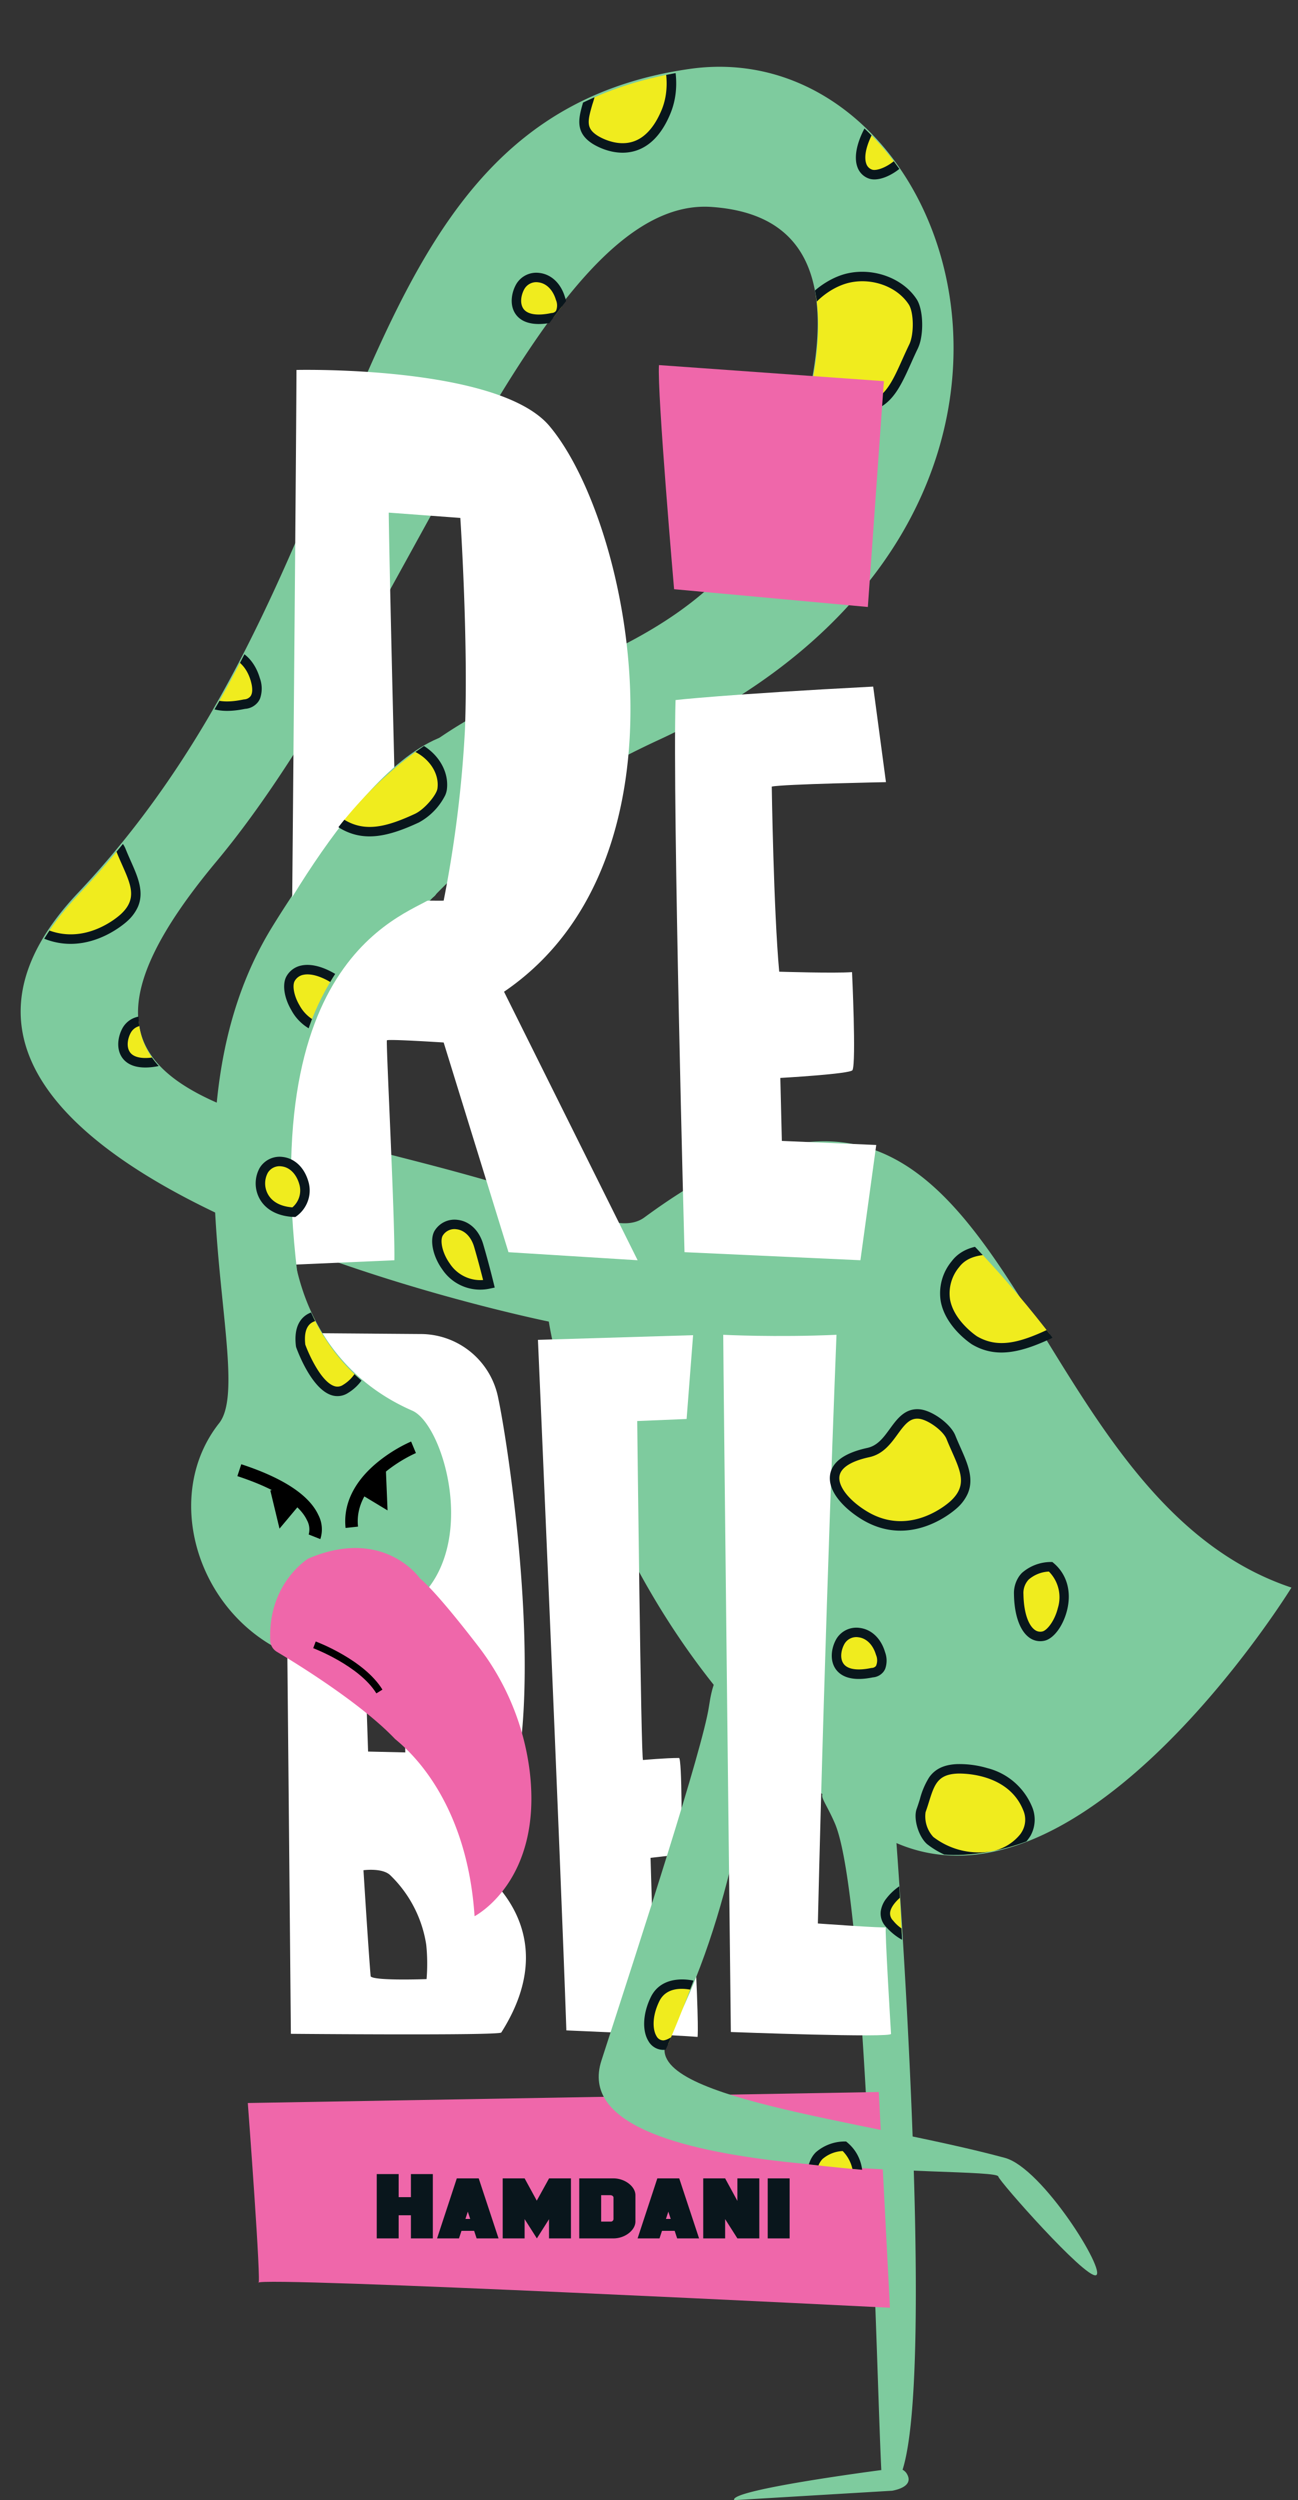 <svg id="Group_123" data-name="Group 123" xmlns="http://www.w3.org/2000/svg" xmlns:xlink="http://www.w3.org/1999/xlink" width="254.169" height="489.253" viewBox="0 0 254.169 489.253">
  <rect x="0" y="0" width="254.169" height="489.253" fill="#333333" stroke="none"/>
  <defs>
    <clipPath id="clip-path">
      <rect id="Rectangle_78" data-name="Rectangle 78" width="254.169" height="489.253" fill="none"/>
    </clipPath>
    <clipPath id="clip-path-2">
      <path id="Path_1762" data-name="Path 1762" d="M250.1,309.611c2.2,1.332,2.793.923,2.8.123v-.043a6.57,6.57,0,0,0-.689-2.2Zm-121.212,87.83c9.773-22.022,18.9-55.173,20.249-54.115q3.595,2.81,7.6,5.463,2.777,1.832,5.719,3.648c.529.326,4.088,30.589,7.791,60.867-18.265-5.381-42.792-12.631-41.357-15.864m-87.7-232.594c37.051-44.391,63.46-130.5,97-128.1,14.68,1.048,29.526,9.8,14.449,52.346-8.951,25.258-32.6,33.961-46.812,40.278-22.534,10.014-36.241,16.56-53.615,48.111a89.345,89.345,0,0,0-10.946,34.544c-17.935-7.894-22.986-19.724-.074-47.175M133.844,9.735C63.56,19.791,74.745,106.825,14.1,170.964c-25.929,27.422-2.75,48.427,26.844,62.56,1.053,19.8,4.8,36.14.78,41.221-10.982,13.887-4.695,36.163,12.2,44.521a22.469,22.469,0,0,0,3.156,1.285c9.979,3.175,22.466-10.4,22.466-10.4,13.416-10.383,6.232-35.129,0-37.849-13.617-5.945-21.509-17.772-23.466-32.28a349.73,349.73,0,0,0,50.2,14.852s.211,37.4,32.677,71.781c2.117,2.241-29.587,81.044-16.31,87.142,2.688,1.234,29.594,5.66,48.5,6.969,5.435,44.089,10.669,82.924,6.616,22.278-.252-3.779-.467-12.315-.7-21.968,6.339.206,11.022-.133,12.311-1.36.49-.464-4.806-2.15-12.449-4.428-.293-12.249-.626-25.107-1.1-31.777-.209-2.957-1.433-26.964-1.433-26.964l4.545,1.407c8.875,2.747,23.479-.921,30.274-7.254L250.1,309.611c-3.824-2.313-12.507-9.867-31.465-29.729-7.724-19.177-42.177-57.234-47.9-53.812-16.839-4.456-40.1,6.226-45.743,8.424a12.744,12.744,0,0,1-9.256-.055c-20.383-7.943-41.609-12.188-58.317-16.9-5.2-34.091,29.163-57.743,70.474-76.3C216.829,101.28,189.129,9.321,139.653,9.318a40.97,40.97,0,0,0-5.809.417" transform="translate(-2.87 -9.318)" fill="none"/>
    </clipPath>
  </defs>
  <g id="Group_118" data-name="Group 118">
    <g id="Group_117" data-name="Group 117" clip-path="url(#clip-path)">
      <path id="Path_1701" data-name="Path 1701" d="M133.537,376.642a2.067,2.067,0,0,0-.851-.815c6.483-20.42-1.216-122.867-1.216-122.867s-12.7-11.877-14.423-9.407c-.482.692.8,2.135,2.363,5.734,6.287,14.442,8.144,107.678,9.114,126.6,0,0-29.946,3.874-28.809,5.886l30.938-1.843C132.815,379.52,134.643,378.528,133.537,376.642Z" transform="translate(44.052 107.48)" fill="#7ecb9e"/>
      <path id="Path_1702" data-name="Path 1702" d="M33.653,286.071l123.556-2.153,2.183,42.216s-124.358-6.228-123.676-4.888-2.063-35.175-2.063-35.175" transform="translate(14.872 125.467)" fill="#ef67aa"/>
      <path id="Path_1703" data-name="Path 1703" d="M74.37,283.99c19.433-7.837,8.517-79.239,6.174-90.234a15.5,15.5,0,0,0-15.352-12.64L38.551,180.9c.291,17.27,1.371,137.156,1.371,137.156s40.8.375,41.2-.255c13.945-21.952-6.757-33.806-6.757-33.806M58.4,195.8c0-.027.01-.029.017,0H58.4c-.169,1.262,3.923,59.594,3.923,67.192l-7.283-.169s-1.961-61.267-2.8-66.838Zm8.092,111.551s-10.226.381-10.946-.535c0,0-.352-3.772-1.41-20.771,0,0,3.694-.519,5.254.982a23.963,23.963,0,0,1,7.034,13.57,35.88,35.88,0,0,1,.068,6.754" transform="translate(17.036 79.94)" fill="#fff"/>
      <path id="Path_1704" data-name="Path 1704" d="M52.148,177.229c17.62-28.413,31.08-38.1,53.613-48.111,14.214-6.318,37.862-15.02,46.812-40.278,15.077-42.544.232-51.3-14.448-52.346-33.536-2.4-59.945,83.713-97,128.1-45.054,53.979,18.007,47.554,74.548,69.591,2.978,1.161,6.68,1.947,9.257.055,73-53.62,69.153,53.243,126.715,72.43,0,0-44.519,72.3-82.619,47.136-53.13-35.1-62.8-99.189-62.8-99.189s-143.954-29.158-92.189-83.906C74.685,106.575,63.5,19.541,133.782,9.485c52.982-7.58,85.742,88.9-6.176,131.37-77.174,35.654-90.939,112.5-48.114,131.194,6.231,2.719,13.416,27.466,0,37.849,0,0-12.487,13.578-22.466,10.4a22.377,22.377,0,0,1-3.156-1.282c-16.9-8.36-23.186-30.635-12.2-44.522,7.628-9.645-12.723-59.845,10.483-97.267" transform="translate(1.242 4.005)" fill="#7ecb9e"/>
      <path id="Path_1705" data-name="Path 1705" d="M48.475,213.367l-2.275-.9v0a3.729,3.729,0,0,0-.337-2.8c-1.048-2.236-4.262-5.546-13.628-8.62L33,198.719c8.184,2.686,13.258,6.019,15.08,9.906a6.11,6.11,0,0,1,.4,4.742" transform="translate(14.246 87.817)"/>
      <path id="Path_1706" data-name="Path 1706" d="M46.954,212.549c-.492-4.575,1.6-8.967,6.063-12.7a29.264,29.264,0,0,1,6.765-4.212l.943,2.258c-.123.052-12.318,5.28-11.339,14.393Z" transform="translate(20.718 86.455)"/>
      <path id="Path_1707" data-name="Path 1707" d="M91.773,95.814s9.821-1.128,38.7-2.633l2.5,18.7s-20.177.384-22.363.869c0,0,.36,24.27,1.461,36.224,0,0,10.905.342,14.259.082,0,0,.836,17.685.091,19.182-.372.75-14.132,1.524-14.132,1.524l.3,12.328,18.484.793-3.1,22.554-34.446-1.577S91.162,116.1,91.773,95.814" transform="translate(40.511 41.178)" fill="#fff"/>
      <path id="Path_1708" data-name="Path 1708" d="M102.165,197.606l1.269-16.4-30.38.914s4.327,99.156,5.567,135.132c0,0,22.113.94,25.685,1.28,0,0,.326-1.087-.616-19.353,0,0-2.544-.182-8.14-.738l-.45-14.956,5.879-.675c.326-2.49.28-18.87-.3-18.87-2.644,0-7.048.4-7.048.4-.391.464-1.139-66.335-1.139-66.335Z" transform="translate(32.284 80.076)" fill="#fff"/>
      <path id="Path_1709" data-name="Path 1709" d="M81.355,171.89c38.1-25.9,24.872-91.67,8.91-110.686C80.24,49.262,40.713,50.212,40.713,50.212c0,12.755-1.475,175.125-1.475,175.125l20.648-.9c.127-8.285-1.678-42.756-1.462-43.037s11.114.424,11.114.424L82.23,222.859l25.288,1.577Zm-20.84-18.256s-1.622-63.874-1.735-75.5L72.8,79.172s1.572,23.875.906,41.413a236.739,236.739,0,0,1-4.171,33.486s-8.97.069-9.023-.437" transform="translate(17.34 22.182)" fill="#fff"/>
      <path id="Path_1710" data-name="Path 1710" d="M111.18,242.952s-5.671-27.242-8.292-9.495c-1.2,8.144-13.358,45.524-21.049,69.268-8.039,24.817,77.486,20.392,77.718,22.69.084.822,16.97,19.932,19.11,19.316,2.163-.621-10.455-20.981-17.816-22.973-27.479-7.433-72.286-11.765-66.079-23.228,13.169-24.321,16.409-55.579,16.409-55.579" transform="translate(35.93 100.514)" fill="#7ecb9e"/>
      <path id="Path_1711" data-name="Path 1711" d="M98.217,181.152s10.277.532,22.177,0c0,0-2.267,56.517-3.649,115.2,0,0,13.6.988,13.32.725s1.008,20.862,1.008,20.862c.424.851-31.365-.349-31.365-.349s-1.481-130.014-1.491-136.441" transform="translate(43.404 80.054)" fill="#fff"/>
      <path id="Path_1712" data-name="Path 1712" d="M77.354,229.209C73.582,224.315,68.773,218.36,65.987,216c0,0-7.042-10.16-21.839-3.84,0,0-7.945,4.816-7.436,16.08a2.64,2.64,0,0,0,1.278,2.151c3.879,2.311,16.475,10.062,23.105,17.022.655.688,14,10.1,15.617,34.73,0,0,13.352-6.826,10.806-28.3a50.1,50.1,0,0,0-10.164-24.634" transform="translate(16.213 92.842)" fill="#ef67aa"/>
      <path id="Path_1713" data-name="Path 1713" d="M72.041,99.967s.833,27.673-1.365,30.971-35,7.949-27.081,74.029l-10.468-1.321L33.1,148.575s19.946-41.7,38.942-48.608" transform="translate(14.627 44.177)" fill="#7ecb9e"/>
    </g>
  </g>
  <g id="Group_120" data-name="Group 120" transform="translate(4.138 13.436)">
    <g id="Group_119" data-name="Group 119" clip-path="url(#clip-path-2)">
      <path id="Path_1714" data-name="Path 1714" d="M144.587,212.63s-6.327-.02-6.245,5.394,2.069,8.783,4.845,8.18,6.718-9.088,1.4-13.574" transform="translate(56.997 80.528)" fill="#f0ec1e"/>
      <path id="Path_1715" data-name="Path 1715" d="M138.73,214.753a5.355,5.355,0,0,1,.546-.646,8.647,8.647,0,0,1,5.6-2.121h.337l.258.218c2.584,2.18,3.54,5.547,2.623,9.238-.76,3.055-2.62,5.56-4.424,5.951a3.652,3.652,0,0,1-3.136-.738c-1.74-1.38-2.773-4.418-2.833-8.333a5.817,5.817,0,0,1,1.031-3.57m5.808-.894a6.5,6.5,0,0,0-3.948,1.557,3.812,3.812,0,0,0-1.035,2.878c.05,3.308.846,5.89,2.131,6.908a1.8,1.8,0,0,0,1.589.378c.812-.173,2.352-1.911,3.016-4.584a7.139,7.139,0,0,0-1.753-7.137" transform="translate(56.713 80.244)" fill="#09161c"/>
      <path id="Path_1716" data-name="Path 1716" d="M116.583,291.272s-6.327-.02-6.245,5.394,2.069,8.783,4.845,8.18,6.718-9.088,1.4-13.574" transform="translate(44.622 115.281)" fill="#f0ec1e"/>
      <path id="Path_1717" data-name="Path 1717" d="M110.726,293.4a5.357,5.357,0,0,1,.546-.646,8.647,8.647,0,0,1,5.6-2.121h.337l.258.218c2.584,2.18,3.54,5.547,2.623,9.238-.76,3.055-2.62,5.56-4.424,5.951a3.652,3.652,0,0,1-3.136-.738c-1.74-1.38-2.773-4.418-2.833-8.333a5.817,5.817,0,0,1,1.031-3.57m5.808-.894a6.5,6.5,0,0,0-3.948,1.557,3.812,3.812,0,0,0-1.035,2.878c.05,3.308.846,5.89,2.131,6.908a1.8,1.8,0,0,0,1.589.378c.812-.173,2.352-1.911,3.016-4.584a7.139,7.139,0,0,0-1.753-7.137" transform="translate(44.337 114.997)" fill="#09161c"/>
      <path id="Path_1718" data-name="Path 1718" d="M153.559,266.757s4.316-8.768,16.66-2.212c7.257,3.854,9.684,11.561,8.633,15.73-1.008,4-1.988,4.308-6.731,3.784-2.229-.248-7.109-4.094-8.8-6.207-4.7-5.851-12.082-6.631-9.757-11.094" transform="translate(63.527 102.395)" fill="#f0ec1e"/>
      <path id="Path_1719" data-name="Path 1719" d="M152.828,267.026c.058-.133.121-.267.193-.405a10.017,10.017,0,0,1,5.678-4.629c3.484-1.126,7.6-.446,12.243,2.019,8.02,4.261,10.17,12.529,9.1,16.777-1.145,4.545-2.678,5.038-7.732,4.479-2.644-.294-7.766-4.481-9.424-6.549a24.3,24.3,0,0,0-5.988-5c-2.781-1.827-5.414-3.557-4.066-6.693M177.667,282.2a13.2,13.2,0,0,0,.574-1.87c.966-3.824-1.335-11.054-8.168-14.683-4.18-2.221-7.814-2.858-10.8-1.893a8.15,8.15,0,0,0-4.59,3.7l-.012.019c-.906,1.748.039,2.591,3.243,4.7a26.162,26.162,0,0,1,6.417,5.388c1.725,2.148,6.414,5.67,8.183,5.864,3.458.385,4.48.353,5.155-1.217" transform="translate(63.238 102.109)" fill="#09161c"/>
      <path id="Path_1720" data-name="Path 1720" d="M97.956,269.85s-6.339-2.3-8.627,2.369-1.08,8.918,1.531,8.99,9.641-6.375,7.1-11.359" transform="translate(34.803 105.565)" fill="#f0ec1e"/>
      <path id="Path_1721" data-name="Path 1721" d="M89.326,271.177c2.355-3.275,6.96-2.737,9.228-1.913l.343.125.167.326c1.094,2.143.787,4.767-.869,7.388-1.862,2.93-5.1,5.375-7.077,5.321a3.367,3.367,0,0,1-2.817-1.743c-1.252-2.071-1.061-5.439.479-8.584a6.2,6.2,0,0,1,.546-.92m8.241-.283c-1.269-.372-5.5-1.318-7.122,2.02-1.443,2.946-1.321,5.541-.557,6.806a1.536,1.536,0,0,0,1.28.848c1.047.029,3.8-1.833,5.458-4.456.862-1.365,1.691-3.345.94-5.218" transform="translate(34.52 105.279)" fill="#09161c"/>
      <path id="Path_1722" data-name="Path 1722" d="M132.2,240.062s10.415-.6,13.785,7.716c1.981,4.888-2.717,8.555-6.95,9.344a15.545,15.545,0,0,1-12.108-3.027c-1.391-1.2-2.337-4.337-1.787-5.864,1.521-4.225,1.667-7.929,7.06-8.168" transform="translate(51.091 92.647)" fill="#f0ec1e"/>
      <path id="Path_1723" data-name="Path 1723" d="M127.019,241.98c1.03-1.432,2.608-2.434,5.413-2.559a19.3,19.3,0,0,1,5.938.777,12.89,12.89,0,0,1,8.754,7.517,6.477,6.477,0,0,1-.273,5.716,10.745,10.745,0,0,1-7.367,4.89,16.345,16.345,0,0,1-12.886-3.239c-1.678-1.452-2.732-4.988-2.052-6.879.239-.665.444-1.319.642-1.947a14.992,14.992,0,0,1,1.831-4.275M144.87,253.1a5.583,5.583,0,0,0,.355-.559,4.624,4.624,0,0,0,.18-4.128c-3.084-7.609-12.775-7.143-12.872-7.139h-.013c-3.876.172-4.509,2.192-5.561,5.537-.2.652-.417,1.328-.666,2.02a5.93,5.93,0,0,0,1.521,4.846,14.577,14.577,0,0,0,11.331,2.816,9.384,9.384,0,0,0,5.726-3.394" transform="translate(50.808 92.362)" fill="#09161c"/>
      <path id="Path_1724" data-name="Path 1724" d="M163.33,239.929s-5.218,3.459-2.394,6.553,6.171,3.957,8.148,2.084.9-8.953-5.755-8.637" transform="translate(66.611 92.588)" fill="#f0ec1e"/>
      <path id="Path_1725" data-name="Path 1725" d="M160.5,241.921a10.924,10.924,0,0,1,2.6-2.482l.213-.141.254-.012a6.824,6.824,0,0,1,7.032,4.1c.965,2.265.7,4.9-.594,6.137a4.526,4.526,0,0,1-3.363,1.233c-2.027-.074-4.2-1.269-6.111-3.365a3.793,3.793,0,0,1-1.051-3.076,5.289,5.289,0,0,1,1.018-2.4m3.419-.79c-.823.6-2.428,2.033-2.6,3.416a1.94,1.94,0,0,0,.581,1.593,7.47,7.47,0,0,0,4.807,2.763,2.678,2.678,0,0,0,2.019-.725c.653-.611.871-2.4.163-4.062a4.906,4.906,0,0,0-4.975-2.985" transform="translate(66.327 92.303)" fill="#09161c"/>
      <path id="Path_1726" data-name="Path 1726" d="M123.465,256.547s-5.218,3.459-2.394,6.553,6.171,3.957,8.148,2.084.9-8.953-5.755-8.637" transform="translate(48.994 99.931)" fill="#f0ec1e"/>
      <path id="Path_1727" data-name="Path 1727" d="M120.636,258.539a10.924,10.924,0,0,1,2.6-2.482l.213-.141.254-.012a6.824,6.824,0,0,1,7.032,4.1c.965,2.265.7,4.9-.594,6.137a4.525,4.525,0,0,1-3.363,1.233c-2.027-.074-4.2-1.269-6.111-3.365a3.792,3.792,0,0,1-1.051-3.076,5.288,5.288,0,0,1,1.018-2.4m3.419-.79c-.823.6-2.428,2.033-2.6,3.416a1.94,1.94,0,0,0,.581,1.593,7.47,7.47,0,0,0,4.807,2.763,2.678,2.678,0,0,0,2.019-.725c.653-.611.871-2.4.163-4.062a4.906,4.906,0,0,0-4.975-2.985" transform="translate(48.71 99.647)" fill="#09161c"/>
      <path id="Path_1728" data-name="Path 1728" d="M48.306,117.284s-10.091-6.49-3.717-14.927c3.748-4.962,13.237-2.05,17.29-.528,3.886,1.459,6.431,5.042,5.921,8.623-.239,1.683-2.888,4.7-4.943,5.649-5.69,2.64-10.21,3.74-14.55,1.182" transform="translate(14.634 30.573)" fill="#f0ec1e"/>
      <path id="Path_1729" data-name="Path 1729" d="M68.688,111.917a12.423,12.423,0,0,1-5.156,5.312c-5.825,2.7-10.676,3.929-15.411,1.139l-.032-.019c-.212-.137-5.213-3.4-6.115-8.478a9.8,9.8,0,0,1,2.16-7.789c3.958-5.237,13.2-2.771,18.357-.835,4.337,1.628,7.075,5.675,6.513,9.622a4.192,4.192,0,0,1-.316,1.048M49.081,116.78c4.047,2.373,8.232,1.288,13.671-1.236,1.88-.871,4.233-3.686,4.415-4.939.441-3.091-1.8-6.3-5.328-7.622-3.762-1.413-12.873-4.218-16.224.218a8.018,8.018,0,0,0-1.817,6.333c.735,4.16,5.014,7.067,5.283,7.246" transform="translate(14.349 30.287)" fill="#09161c"/>
      <path id="Path_1730" data-name="Path 1730" d="M134.123,187.331s-10.091-6.49-3.717-14.927c3.748-4.962,13.237-2.05,17.29-.528,3.886,1.459,6.431,5.042,5.921,8.623-.239,1.683-2.887,4.7-4.943,5.649-5.69,2.64-10.21,3.74-14.55,1.182" transform="translate(52.557 61.527)" fill="#f0ec1e"/>
      <path id="Path_1731" data-name="Path 1731" d="M154.505,181.964a12.423,12.423,0,0,1-5.156,5.312c-5.825,2.7-10.676,3.929-15.411,1.139l-.032-.019c-.212-.137-5.213-3.4-6.115-8.478a9.8,9.8,0,0,1,2.16-7.789c3.958-5.237,13.2-2.771,18.357-.835,4.337,1.628,7.075,5.675,6.513,9.622a4.193,4.193,0,0,1-.316,1.048M134.9,186.827c4.047,2.373,8.232,1.288,13.671-1.236,1.88-.871,4.233-3.686,4.415-4.939.441-3.091-1.8-6.3-5.328-7.622-3.762-1.413-12.873-4.218-16.224.218a8.018,8.018,0,0,0-1.817,6.333c.735,4.16,5.014,7.067,5.283,7.246" transform="translate(52.273 61.242)" fill="#09161c"/>
      <path id="Path_1732" data-name="Path 1732" d="M24.068,129.917s-8.229,7.971-17.7,2.122c-5.57-3.439-9.814-9.907.887-12.229,4.914-1.066,5.462-7.975,9.987-7.534,2.127.208,5.427,2.643,6.189,4.543,2.112,5.266,4.957,9.039.64,13.1" transform="translate(-3.853 36.172)" fill="#f0ec1e"/>
      <path id="Path_1733" data-name="Path 1733" d="M27,128.143a8.355,8.355,0,0,1-2.014,2.734c-.345.326-9,8.3-18.824,2.236-3.322-2.05-6.669-5.426-6.1-8.751.422-2.469,2.871-4.219,7.277-5.175,2.014-.437,3.187-2.049,4.428-3.755,1.39-1.911,2.965-4.076,5.846-3.8,2.482.244,6.059,2.875,6.96,5.122.335.835.689,1.632,1.028,2.4,1.37,3.086,2.679,6.043,1.4,8.985M2.056,124.13a2.383,2.383,0,0,0-.164.546c-.336,1.958,1.774,4.714,5.246,6.856,8.757,5.407,16.491-1.924,16.569-2l.01-.01c3.142-2.954,1.968-5.6.19-9.613-.349-.787-.712-1.6-1.055-2.461-.643-1.6-3.631-3.791-5.417-3.965-1.736-.169-2.714,1.044-4.164,3.038-1.327,1.824-2.83,3.892-5.536,4.479-3.138.681-5.08,1.756-5.678,3.129" transform="translate(-4.138 35.887)" fill="#09161c"/>
      <path id="Path_1734" data-name="Path 1734" d="M136.761,209.557s-8.229,7.971-17.7,2.122c-5.57-3.439-9.814-9.907.887-12.229,4.914-1.066,5.462-7.975,9.987-7.534,2.127.208,5.427,2.643,6.189,4.543,2.112,5.266,4.957,9.039.64,13.1" transform="translate(45.947 71.366)" fill="#f0ec1e"/>
      <path id="Path_1735" data-name="Path 1735" d="M139.694,207.782a8.355,8.355,0,0,1-2.014,2.734c-.345.326-9,8.3-18.824,2.236-3.322-2.05-6.669-5.426-6.1-8.751.422-2.469,2.871-4.219,7.277-5.175,2.014-.437,3.187-2.049,4.428-3.755,1.39-1.911,2.965-4.076,5.846-3.8,2.482.244,6.059,2.875,6.96,5.122.335.835.689,1.632,1.028,2.4,1.37,3.086,2.679,6.043,1.4,8.985m-24.945-4.013a2.383,2.383,0,0,0-.164.546c-.336,1.958,1.774,4.714,5.246,6.856,8.757,5.407,16.491-1.923,16.569-2l.01-.01c3.142-2.954,1.968-5.6.19-9.613-.349-.787-.712-1.6-1.055-2.461-.643-1.6-3.631-3.791-5.417-3.965-1.736-.169-2.714,1.044-4.164,3.038-1.327,1.824-2.83,3.892-5.536,4.479-3.138.681-5.08,1.756-5.678,3.129" transform="translate(45.663 71.081)" fill="#09161c"/>
      <path id="Path_1736" data-name="Path 1736" d="M127.174,16.5s-5.364-3.355-8.151,1.288-2.878,8.552-.2,9.505,10.5-4.176,8.35-10.793" transform="translate(47.509 -6.661)" fill="#f0ec1e"/>
      <path id="Path_1737" data-name="Path 1737" d="M128.039,22.414a10.508,10.508,0,0,1-2.345,3.316c-2.258,2.2-5.159,3.342-6.9,2.725a3.658,3.658,0,0,1-2.275-2.284c-.75-2.092-.026-5.215,1.99-8.572a5.643,5.643,0,0,1,3.566-2.751A8.641,8.641,0,0,1,127.948,16l.286.179.105.32a8.223,8.223,0,0,1-.3,5.913M118.987,20.7c-.859,1.973-1.129,3.7-.72,4.846a1.807,1.807,0,0,0,1.149,1.162c.783.278,3.008-.382,4.983-2.306a7.14,7.14,0,0,0,2.275-6.986,6.5,6.5,0,0,0-4.174-.76,3.8,3.8,0,0,0-2.4,1.9,18.692,18.692,0,0,0-1.115,2.144" transform="translate(47.226 -6.945)" fill="#09161c"/>
      <path id="Path_1738" data-name="Path 1738" d="M81.368,26.991s9.149,6.255,13.987-5.361c2.845-6.83-.531-15.1-4.13-18.518-3.449-3.277-4.395-3.133-7.6-.529-1.505,1.224-2.572,6.986-2.42,9.713.422,7.551-4.592,11.57.16,14.7" transform="translate(30.909 -13.153)" fill="#f0ec1e"/>
      <path id="Path_1739" data-name="Path 1739" d="M96.352,22.6c-1.637,3.758-3.91,6.089-6.764,6.936-4.275,1.267-8.2-1.321-8.454-1.491-3.394-2.238-2.565-5.1-1.687-8.119a20.759,20.759,0,0,0,1.116-7.3c-.157-2.767.877-8.951,2.76-10.484,3.484-2.832,4.975-3.08,8.823.577,3.609,3.429,7.486,12.013,4.347,19.548-.046.112-.094.222-.141.332m-14.18,3.906c.055.037,3.442,2.28,6.9,1.246,2.369-.708,4.294-2.829,5.707-6.2,2.682-6.44-.549-14.3-3.912-17.49-3.11-2.953-3.527-2.8-6.375-.482-1.041.846-2.242,6.024-2.079,8.94a22.577,22.577,0,0,1-1.185,7.918c-.943,3.252-1.24,4.629.93,6.056Z" transform="translate(30.628 -13.436)" fill="#09161c"/>
      <path id="Path_1740" data-name="Path 1740" d="M47.793,143.441a2.891,2.891,0,0,0,2.418-1.239c1.117-1.719,2.718-5.2-.483-7.674-4.409-3.412-8.584-3.908-10.155-1.184-1.452,2.519,1.766,10.207,8.22,10.1" transform="translate(13.198 44.717)" fill="#f0ec1e"/>
      <path id="Path_1741" data-name="Path 1741" d="M52.175,141.333a11.485,11.485,0,0,1-.9,1.661,3.827,3.827,0,0,1-3.181,1.66,9.182,9.182,0,0,1-8.105-4.868c-1.438-2.44-1.8-5.1-.936-6.62a4.32,4.32,0,0,1,2.995-2.112c2.343-.46,5.453.642,8.533,3.027,2.307,1.785,2.852,4.369,1.6,7.253M48.06,142.8a1.977,1.977,0,0,0,1.657-.816c1.224-1.885,2.177-4.538-.274-6.434-2.617-2.026-5.249-3.025-7.039-2.672a2.468,2.468,0,0,0-1.743,1.217c-.477.786-.234,2.781.926,4.751A7.529,7.529,0,0,0,48.06,142.8" transform="translate(12.914 44.433)" fill="#09161c"/>
      <path id="Path_1742" data-name="Path 1742" d="M69.532,177.819s-.927-3.805-2.019-7.52c-1.433-4.875-6.272-5.11-7.844-2.386s2.323,11.495,9.863,9.906" transform="translate(22.079 59.997)" fill="#f0ec1e"/>
      <path id="Path_1743" data-name="Path 1743" d="M70.941,178.814l-.936.2a8.916,8.916,0,0,1-9.335-3.758c-1.862-2.567-2.507-5.792-1.524-7.52a4.564,4.564,0,0,1,4.538-2.17c2.337.277,4.206,2.058,5,4.758,1.086,3.693,2.02,7.524,2.029,7.563ZM60.69,168.787c-.448,1.03.016,3.354,1.482,5.375a7.165,7.165,0,0,0,6.493,3.177c-.345-1.368-1.018-3.965-1.762-6.494-.578-1.965-1.864-3.253-3.439-3.44a2.683,2.683,0,0,0-2.711,1.256c-.023.04-.043.082-.063.127" transform="translate(21.797 59.713)" fill="#09161c"/>
      <path id="Path_1744" data-name="Path 1744" d="M23.69,146.438s2.722-.029,1.631-3.743c-1.433-4.875-6.272-5.11-7.844-2.386s-1.327,7.719,6.213,6.13" transform="translate(3.242 47.798)" fill="#f0ec1e"/>
      <path id="Path_1745" data-name="Path 1745" d="M26.519,145.966a2.784,2.784,0,0,1-.314.548,2.925,2.925,0,0,1-2.112,1.13c-4.373.9-6.342-.35-7.224-1.566-1.286-1.774-.881-4.267.088-5.951a4.564,4.564,0,0,1,4.538-2.17c2.336.278,4.206,2.058,5,4.758a4.763,4.763,0,0,1,.026,3.25m-2.567-.173a1.088,1.088,0,0,0,.769-.4,2.7,2.7,0,0,0-.007-2.159c-.578-1.965-1.864-3.252-3.44-3.439a2.676,2.676,0,0,0-2.709,1.256c-.655,1.125-.989,2.838-.195,3.932s2.719,1.393,5.412.825Z" transform="translate(2.958 47.514)" fill="#09161c"/>
      <path id="Path_1746" data-name="Path 1746" d="M120.588,229.42s2.722-.029,1.631-3.743c-1.433-4.875-6.272-5.11-7.844-2.386s-1.327,7.719,6.213,6.13" transform="translate(46.063 84.469)" fill="#f0ec1e"/>
      <path id="Path_1747" data-name="Path 1747" d="M123.418,228.948a2.784,2.784,0,0,1-.314.548,2.926,2.926,0,0,1-2.112,1.13c-4.373.9-6.342-.35-7.224-1.566-1.286-1.774-.881-4.267.088-5.951a4.564,4.564,0,0,1,4.538-2.17c2.336.278,4.206,2.058,5,4.758a4.763,4.763,0,0,1,.026,3.25m-2.567-.173a1.088,1.088,0,0,0,.769-.4,2.7,2.7,0,0,0-.007-2.159c-.578-1.965-1.864-3.251-3.44-3.439a2.676,2.676,0,0,0-2.709,1.256c-.655,1.125-.989,2.838-.195,3.932s2.719,1.393,5.412.825Z" transform="translate(45.779 84.185)" fill="#09161c"/>
      <path id="Path_1748" data-name="Path 1748" d="M41.926,167.559a5.317,5.317,0,0,0,1.928-5.8c-1.433-4.875-6.272-5.109-7.844-2.385s-.515,7.879,5.916,8.18" transform="translate(11.49 56.226)" fill="#f0ec1e"/>
      <path id="Path_1749" data-name="Path 1749" d="M44.794,166.021a6.281,6.281,0,0,1-2.058,2.585l-.258.179-.311-.016c-3.129-.147-5.5-1.417-6.683-3.577a6.244,6.244,0,0,1,.007-5.994,4.567,4.567,0,0,1,4.536-2.17c2.337.278,4.208,2.058,5,4.758a6.092,6.092,0,0,1-.235,4.235m-2.882.874a4.333,4.333,0,0,0,1.337-4.585c-.578-1.965-1.864-3.251-3.44-3.439a2.677,2.677,0,0,0-2.709,1.256,4.387,4.387,0,0,0,.013,4.174c.585,1.071,1.892,2.368,4.8,2.594" transform="translate(11.206 55.941)" fill="#09161c"/>
      <path id="Path_1750" data-name="Path 1750" d="M40.86,184.464s4.065,11.375,8.79,8.444,5.011-9.064,1.853-11.9-11.685-4.93-10.643,3.452" transform="translate(13.88 65.453)" fill="#f0ec1e"/>
      <path id="Path_1751" data-name="Path 1751" d="M54.06,189.831a9.234,9.234,0,0,1-3.637,4.153,3.8,3.8,0,0,1-3.355.4c-3.85-1.345-6.507-8.506-6.8-9.319l-.048-.2c-.495-3.974,1.045-5.665,2.424-6.388,3.044-1.592,7.625.215,9.76,2.13a7.732,7.732,0,0,1,2.358,6.451,8.861,8.861,0,0,1-.705,2.773m-12.007-5.3c.748,2.048,3.11,7.217,5.629,8.095a1.926,1.926,0,0,0,1.763-.222,7.219,7.219,0,0,0,3.471-5.514,5.862,5.862,0,0,0-1.749-4.9c-1.912-1.716-5.675-2.905-7.661-1.869-1.227.643-1.717,2.128-1.453,4.414" transform="translate(13.595 65.166)" fill="#09161c"/>
      <path id="Path_1752" data-name="Path 1752" d="M77.123,45.534s2.722-.029,1.631-3.743c-1.433-4.875-6.272-5.11-7.844-2.386s-1.327,7.719,6.213,6.13" transform="translate(26.855 3.207)" fill="#f0ec1e"/>
      <path id="Path_1753" data-name="Path 1753" d="M79.954,45.064a2.779,2.779,0,0,1-.316.546,2.92,2.92,0,0,1-2.111,1.13c-4.375.9-6.344-.35-7.225-1.566-1.288-1.774-.877-4.267.088-5.949a4.565,4.565,0,0,1,4.538-2.172c2.336.278,4.206,2.058,5,4.76a4.781,4.781,0,0,1,.026,3.25m-2.568-.173a1.1,1.1,0,0,0,.769-.4,2.706,2.706,0,0,0-.007-2.159c-.578-1.967-1.864-3.253-3.44-3.44A2.678,2.678,0,0,0,72,40.152c-.655,1.125-.989,2.838-.195,3.934s2.719,1.391,5.413.825Z" transform="translate(26.571 2.923)" fill="#09161c"/>
      <path id="Path_1754" data-name="Path 1754" d="M35.975,98.687s3.527-.037,2.111-4.849c-1.857-6.317-8.127-6.621-10.161-3.091s-1.72,10,8.05,7.941" transform="translate(7.758 25.668)" fill="#f0ec1e"/>
      <path id="Path_1755" data-name="Path 1755" d="M39.308,97.885a3.306,3.306,0,0,1-.378.655,3.5,3.5,0,0,1-2.554,1.355c-5.536,1.148-8-.407-9.1-1.918-1.6-2.2-1.089-5.3.13-7.41a5.642,5.642,0,0,1,5.609-2.678c2.916.347,5.251,2.58,6.248,5.971a5.932,5.932,0,0,1,.045,4.024m-3.066.159a1.7,1.7,0,0,0,1.207-.621c.43-.6.441-1.648.033-3.038-.78-2.656-2.532-4.395-4.688-4.652a3.74,3.74,0,0,0-3.779,1.762c-.891,1.533-1.338,3.877-.236,5.393,1.116,1.54,3.637,1.947,7.289,1.177Z" transform="translate(7.472 25.385)" fill="#09161c"/>
      <path id="Path_1756" data-name="Path 1756" d="M120.815,63.213s-11.8.718-12.958-11.658c-.679-7.277,5.707-12.638,10.676-13.739,4.764-1.057,10.059.833,12.556,4.679,1.174,1.808,1.249,6.467.157,8.721-3.019,6.239-4.342,11.729-10.431,12" transform="translate(43.503 3.148)" fill="#f0ec1e"/>
      <path id="Path_1757" data-name="Path 1757" d="M132.972,49.982a7.987,7.987,0,0,1-.606,1.922c-.482.993-.92,1.968-1.34,2.907-2.258,5.024-4.2,9.362-9.889,9.613-.508.022-12.718.41-13.922-12.5-.73-7.8,6.151-13.567,11.4-14.731,5.185-1.149,10.876.988,13.537,5.081,1.044,1.611,1.34,5.067.82,7.707m-23.76-1.188a10.253,10.253,0,0,0-.149,2.959C110.12,63.063,120.6,62.6,121.043,62.571h.014c4.539-.2,6.106-3.69,8.274-8.519.431-.953.875-1.945,1.364-2.956.953-1.97.9-6.275-.1-7.809-2.251-3.468-7.119-5.269-11.577-4.281-3.876.859-8.778,4.577-9.8,9.789" transform="translate(43.219 2.864)" fill="#09161c"/>
      <path id="Path_1758" data-name="Path 1758" d="M148.137,52.217s3.106-5.471-1.263-7.505-8.029-1.624-8.9,1.014,3.983,9.351,10.164,6.491" transform="translate(56.789 5.755)" fill="#f0ec1e"/>
      <path id="Path_1759" data-name="Path 1759" d="M150.27,50.078a10.52,10.52,0,0,1-1.043,2.88l-.147.26-.27.124a7.8,7.8,0,0,1-8.783-1.376c-2.078-1.854-3.213-4.554-2.653-6.249a4.02,4.02,0,0,1,2.3-2.473c1.954-.844,4.826-.512,7.877.91a4.677,4.677,0,0,1,2.629,2.852,6.224,6.224,0,0,1,.092,3.073m-2.523,1.7c.337-.7,1.164-2.652.66-4.218a2.85,2.85,0,0,0-1.641-1.729c-2.535-1.181-4.913-1.513-6.359-.89a2.158,2.158,0,0,0-1.27,1.354c-.3.869.516,2.842,2.125,4.281a5.981,5.981,0,0,0,6.484,1.2" transform="translate(56.507 5.472)" fill="#09161c"/>
      <path id="Path_1760" data-name="Path 1760" d="M112.859,82.6s2.916-5.616-1.936-8.023-8.754-2.183-9.489.562,5,10.134,11.426,7.46" transform="translate(40.659 18.786)" fill="#f0ec1e"/>
      <path id="Path_1761" data-name="Path 1761" d="M114.776,80.888a9.918,9.918,0,0,1-.809,2.421l-.157.3-.311.13c-3.119,1.3-6.549.606-9.41-1.9-2.372-2.076-3.736-4.862-3.269-6.66a3.661,3.661,0,0,1,2.094-2.451c2.026-.914,5.2-.441,8.706,1.3a5.651,5.651,0,0,1,3.027,3.335,7.03,7.03,0,0,1,.13,3.525m-2.32,1.265a6.508,6.508,0,0,0,.424-4.223,3.808,3.808,0,0,0-2.085-2.238c-2.963-1.471-5.622-1.945-7.117-1.27a1.812,1.812,0,0,0-1.066,1.24c-.218.78.621,2.966,2.7,4.783a7.14,7.14,0,0,0,7.146,1.709" transform="translate(40.375 18.503)" fill="#09161c"/>
    </g>
  </g>
  <g id="Group_122" data-name="Group 122">
    <g id="Group_121" data-name="Group 121" clip-path="url(#clip-path)">
      <path id="Path_1763" data-name="Path 1763" d="M89.5,49.548l44.04,3.146L130.4,96.885,92.461,93.405S89.113,54.756,89.5,49.548" transform="translate(39.538 21.896)" fill="#ef67aa"/>
      <path id="Path_1764" data-name="Path 1764" d="M51.163,295.057h4.291v4.513h2.4v-4.513h4.291v12.584H57.853v-4.529h-2.4v4.529H51.163Z" transform="translate(22.61 130.39)" fill="#09161c"/>
      <path id="Path_1765" data-name="Path 1765" d="M63.22,295.639h4.291l3.883,11.744H67.1l-.487-1.477H64.135l-.487,1.477H59.356Zm2.623,7.936-.467-1.426-.469,1.426Z" transform="translate(26.23 130.647)" fill="#09161c"/>
      <path id="Path_1766" data-name="Path 1766" d="M68.268,295.639H72.56L74.939,300l2.4-4.344v-.017h4.291v11.746H77.338v-3.759l-2.379,3.759-2.4-3.776v3.776H68.268Z" transform="translate(30.169 130.647)" fill="#09161c"/>
      <path id="Path_1767" data-name="Path 1767" d="M78.662,295.639h6.711c2.216,0,4.291,1.577,4.291,3.289v5.15c0,1.729-2.075,3.306-4.291,3.306H78.662Zm6.141,3.289H82.952V304.1H84.8a.527.527,0,0,0,.57-.486v-4.229c0-.251-.306-.453-.57-.453" transform="translate(34.762 130.647)" fill="#09161c"/>
      <path id="Path_1768" data-name="Path 1768" d="M90.451,295.639h4.29l3.885,11.744H94.334l-.487-1.477H91.366l-.487,1.477H86.587Zm2.623,7.936-.467-1.426-.469,1.426Z" transform="translate(38.264 130.647)" fill="#09161c"/>
      <path id="Path_1769" data-name="Path 1769" d="M95.5,295.639h4.291l2.4,4.412v-4.412h4.291v11.746H102.19l-2.4-3.776v3.776H95.5Z" transform="translate(42.203 130.647)" fill="#09161c"/>
      <rect id="Rectangle_79" data-name="Rectangle 79" width="4.291" height="11.746" transform="translate(150.33 426.286)" fill="#09161c"/>
      <path id="Path_1770" data-name="Path 1770" d="M54.9,232.929c-3.342-5.416-12.276-8.81-12.366-8.845l.49-1.309c.385.144,9.47,3.595,13.065,9.42Z" transform="translate(18.799 98.447)"/>
      <path id="Path_1771" data-name="Path 1771" d="M36.71,202.372l1.8,7.466,3.84-4.581s-.89-4.347-5.635-2.885" transform="translate(16.223 89.298)"/>
      <path id="Path_1772" data-name="Path 1772" d="M53.815,199.568l.326,7.815-4.923-2.97a6.155,6.155,0,0,1,4.6-4.845" transform="translate(21.75 88.192)"/>
    </g>
  </g>
</svg>
